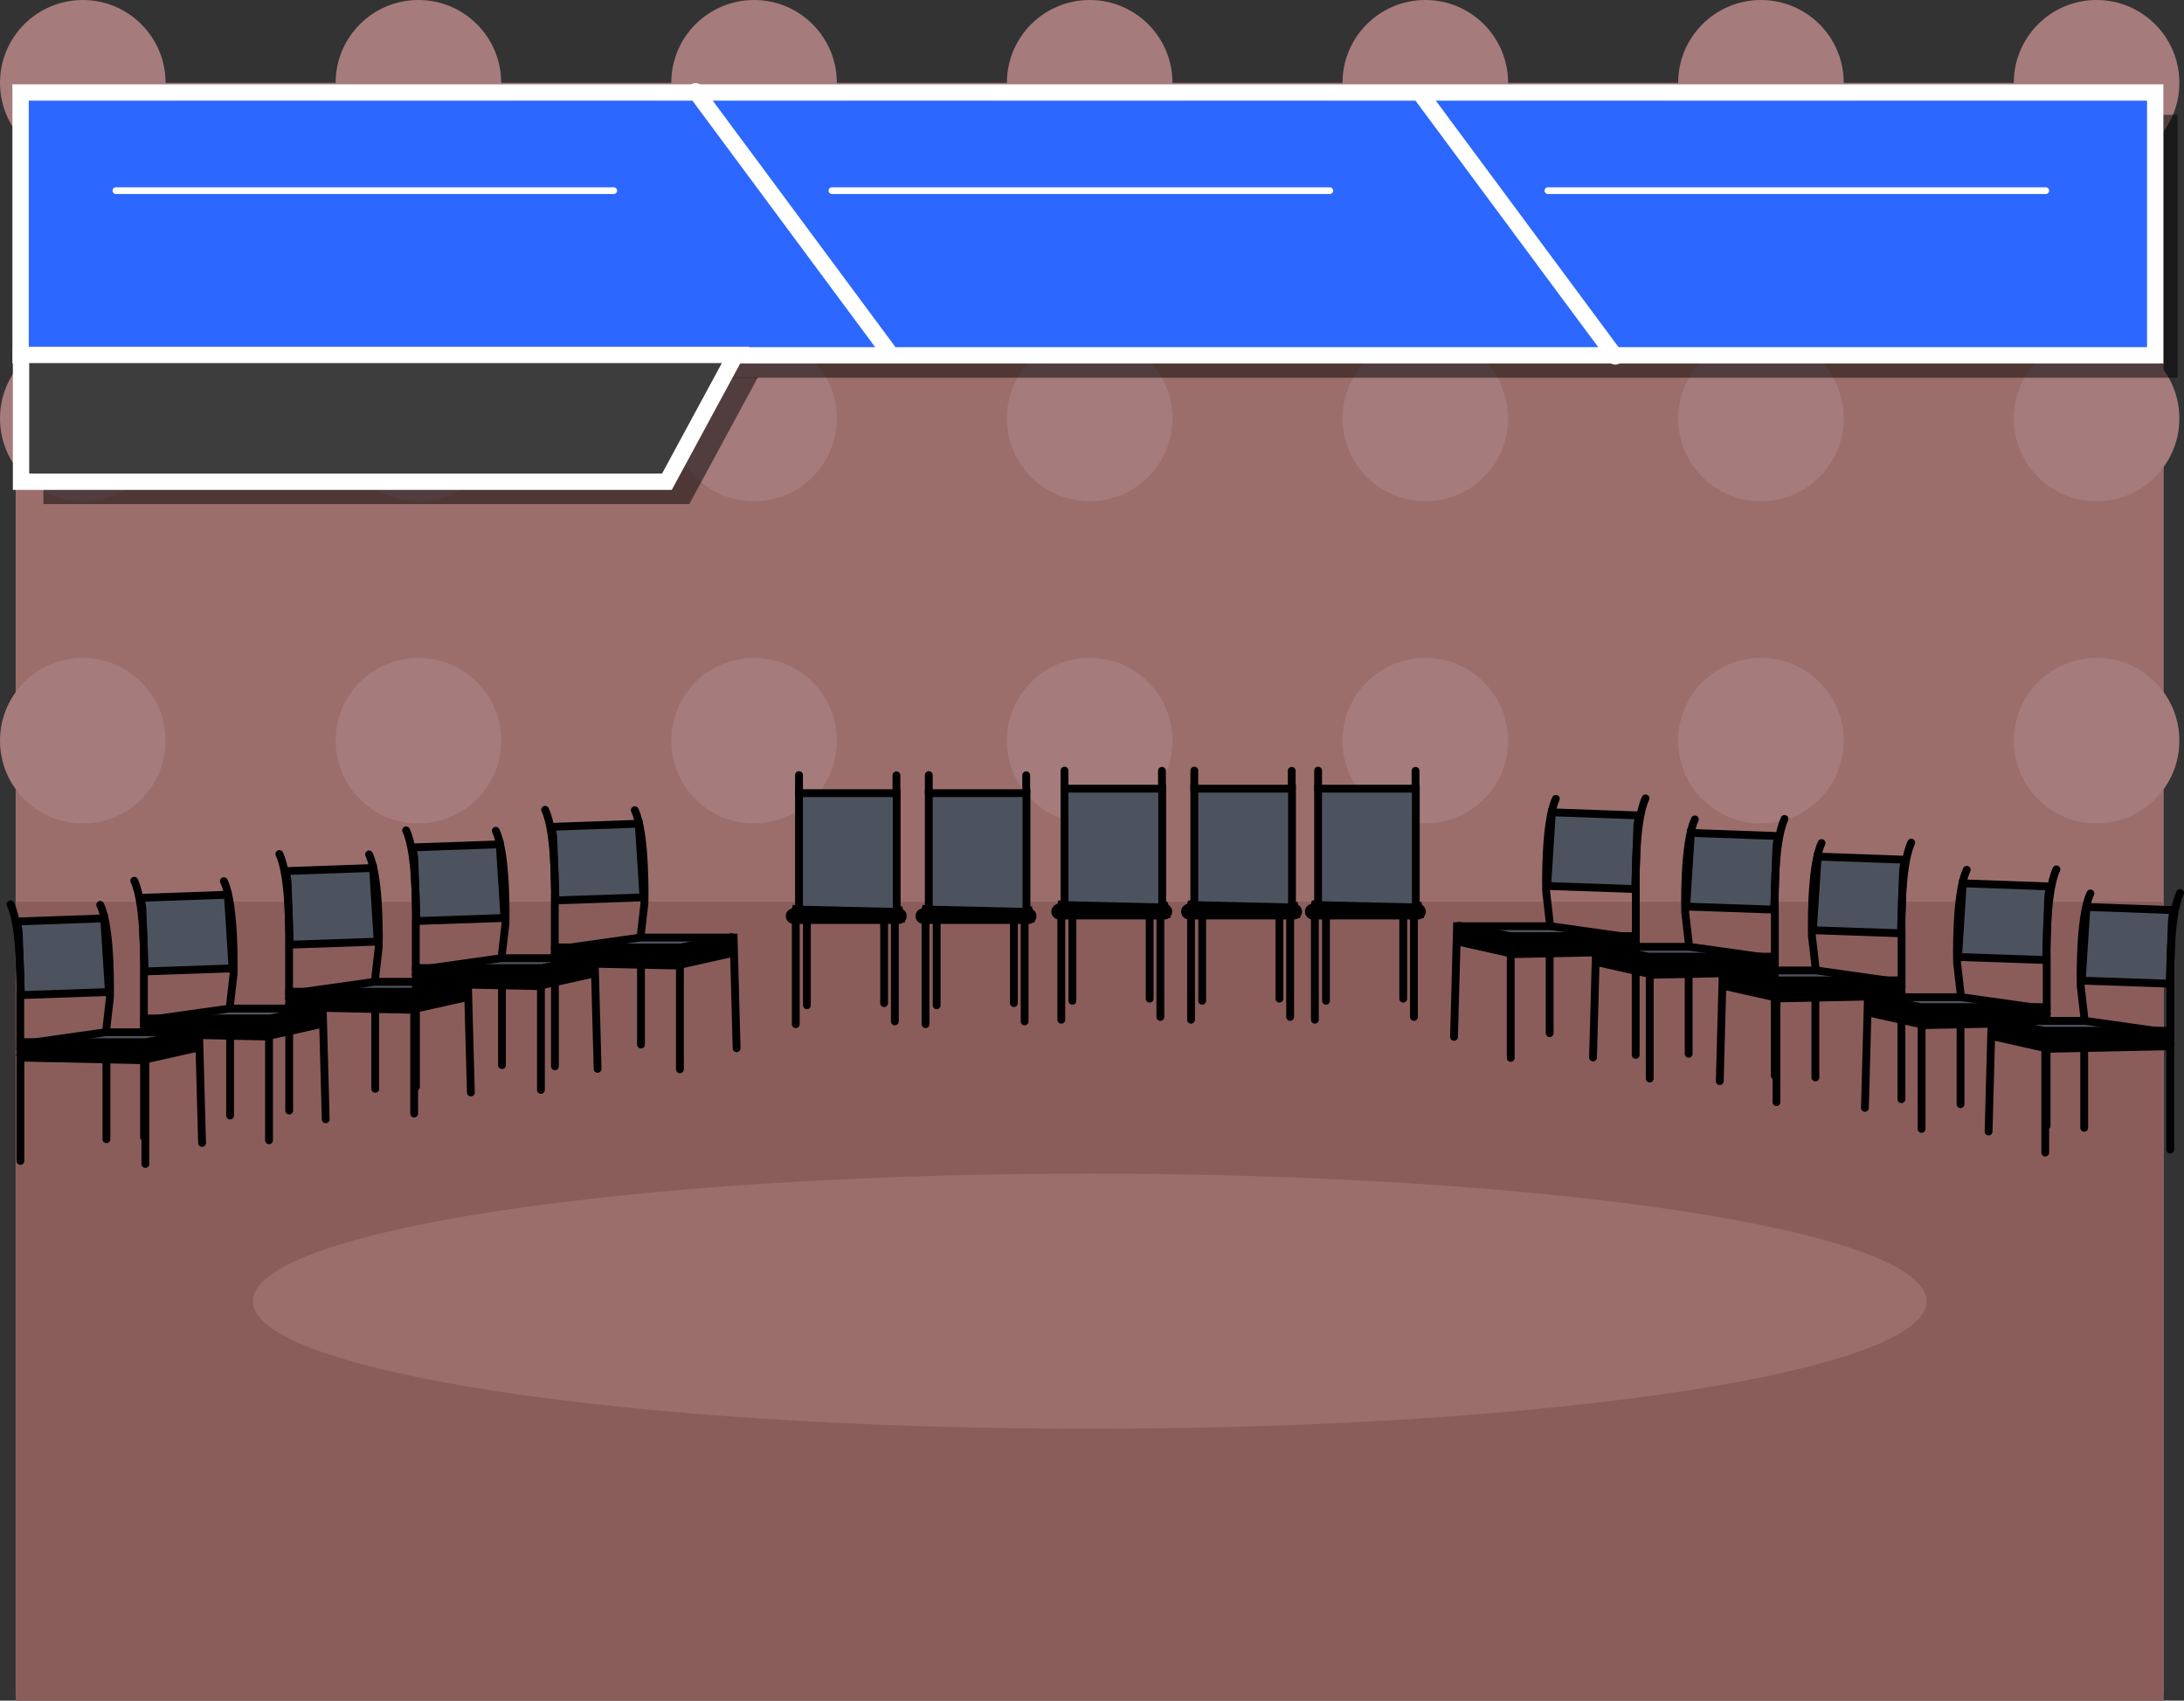 <svg version="1.1" xmlns="http://www.w3.org/2000/svg" xmlns:xlink="http://www.w3.org/1999/xlink" width="488.034" height="380" viewBox="0,0,488.034,380"><rect x="0" y="0" width="488.034" height="380" fill="#333333" stroke="none"/><g transform="translate(3.5,18.5)"><g stroke-miterlimit="10"><path d="M0,360v-360h480v360z" fill="#9c6e6b" stroke="none" stroke-width="0" stroke-linecap="butt"></path><path d="M0,361.5v-178.5h480v178.5z" fill="#8b5d5a" stroke="none" stroke-width="0" stroke-linecap="butt"></path><path d="M221.5,147c0,-10.217 8.283,-18.5 18.5,-18.5c10.217,0 18.5,8.283 18.5,18.5c0,10.217 -8.283,18.5 -18.5,18.5c-10.217,0 -18.5,-8.283 -18.5,-18.5z" fill="#a57b7c" stroke="none" stroke-width="0" stroke-linecap="butt"></path><path d="M296.5,147c0,-10.217 8.283,-18.5 18.5,-18.5c10.217,0 18.5,8.283 18.5,18.5c0,10.217 -8.283,18.5 -18.5,18.5c-10.217,0 -18.5,-8.283 -18.5,-18.5z" fill="#a57b7c" stroke="none" stroke-width="0" stroke-linecap="butt"></path><path d="M146.5,147c0,-10.217 8.283,-18.5 18.5,-18.5c10.217,0 18.5,8.283 18.5,18.5c0,10.217 -8.283,18.5 -18.5,18.5c-10.217,0 -18.5,-8.283 -18.5,-18.5z" fill="#a57b7c" stroke="none" stroke-width="0" stroke-linecap="butt"></path><path d="M371.5,147c0,-10.217 8.283,-18.5 18.5,-18.5c10.217,0 18.5,8.283 18.5,18.5c0,10.217 -8.283,18.5 -18.5,18.5c-10.217,0 -18.5,-8.283 -18.5,-18.5z" fill="#a57b7c" stroke="none" stroke-width="0" stroke-linecap="butt"></path><path d="M446.5,147c0,-10.217 8.283,-18.5 18.5,-18.5c10.217,0 18.5,8.283 18.5,18.5c0,10.217 -8.283,18.5 -18.5,18.5c-10.217,0 -18.5,-8.283 -18.5,-18.5z" fill="#a57b7c" stroke="none" stroke-width="0" stroke-linecap="butt"></path><path d="M71.5,147c0,-10.217 8.283,-18.5 18.5,-18.5c10.217,0 18.5,8.283 18.5,18.5c0,10.217 -8.283,18.5 -18.5,18.5c-10.217,0 -18.5,-8.283 -18.5,-18.5z" fill="#a57b7c" stroke="none" stroke-width="0" stroke-linecap="butt"></path><path d="M-3.5,147c0,-10.217 8.283,-18.5 18.5,-18.5c10.217,0 18.5,8.283 18.5,18.5c0,10.217 -8.283,18.5 -18.5,18.5c-10.217,0 -18.5,-8.283 -18.5,-18.5z" fill="#a57b7c" stroke="none" stroke-width="0" stroke-linecap="butt"></path><path d="M221.5,75c0,-10.217 8.283,-18.5 18.5,-18.5c10.217,0 18.5,8.283 18.5,18.5c0,10.217 -8.283,18.5 -18.5,18.5c-10.217,0 -18.5,-8.283 -18.5,-18.5z" fill="#a57b7c" stroke="none" stroke-width="0" stroke-linecap="butt"></path><path d="M296.5,75c0,-10.217 8.283,-18.5 18.5,-18.5c10.217,0 18.5,8.283 18.5,18.5c0,10.217 -8.283,18.5 -18.5,18.5c-10.217,0 -18.5,-8.283 -18.5,-18.5z" fill="#a57b7c" stroke="none" stroke-width="0" stroke-linecap="butt"></path><path d="M146.5,75c0,-10.217 8.283,-18.5 18.5,-18.5c10.217,0 18.5,8.283 18.5,18.5c0,10.217 -8.283,18.5 -18.5,18.5c-10.217,0 -18.5,-8.283 -18.5,-18.5z" fill="#a57b7c" stroke="none" stroke-width="0" stroke-linecap="butt"></path><path d="M371.5,75c0,-10.217 8.283,-18.5 18.5,-18.5c10.217,0 18.5,8.283 18.5,18.5c0,10.217 -8.283,18.5 -18.5,18.5c-10.217,0 -18.5,-8.283 -18.5,-18.5z" fill="#a57b7c" stroke="none" stroke-width="0" stroke-linecap="butt"></path><path d="M446.5,75c0,-10.217 8.283,-18.5 18.5,-18.5c10.217,0 18.5,8.283 18.5,18.5c0,10.217 -8.283,18.5 -18.5,18.5c-10.217,0 -18.5,-8.283 -18.5,-18.5z" fill="#a57b7c" stroke="none" stroke-width="0" stroke-linecap="butt"></path><path d="M71.5,75c0,-10.217 8.283,-18.5 18.5,-18.5c10.217,0 18.5,8.283 18.5,18.5c0,10.217 -8.283,18.5 -18.5,18.5c-10.217,0 -18.5,-8.283 -18.5,-18.5z" fill="#a57b7c" stroke="none" stroke-width="0" stroke-linecap="butt"></path><path d="M-3.5,75c0,-10.217 8.283,-18.5 18.5,-18.5c10.217,0 18.5,8.283 18.5,18.5c0,10.217 -8.283,18.5 -18.5,18.5c-10.217,0 -18.5,-8.283 -18.5,-18.5z" fill="#a57b7c" stroke="none" stroke-width="0" stroke-linecap="butt"></path><path d="M221.5,0c0,-10.217 8.283,-18.5 18.5,-18.5c10.217,0 18.5,8.283 18.5,18.5c0,10.217 -8.283,18.5 -18.5,18.5c-10.217,0 -18.5,-8.283 -18.5,-18.5z" fill="#a57b7c" stroke="none" stroke-width="0" stroke-linecap="butt"></path><path d="M296.5,0c0,-10.217 8.283,-18.5 18.5,-18.5c10.217,0 18.5,8.283 18.5,18.5c0,10.217 -8.283,18.5 -18.5,18.5c-10.217,0 -18.5,-8.283 -18.5,-18.5z" fill="#a57b7c" stroke="none" stroke-width="0" stroke-linecap="butt"></path><path d="M146.5,0c0,-10.217 8.283,-18.5 18.5,-18.5c10.217,0 18.5,8.283 18.5,18.5c0,10.217 -8.283,18.5 -18.5,18.5c-10.217,0 -18.5,-8.283 -18.5,-18.5z" fill="#a57b7c" stroke="none" stroke-width="0" stroke-linecap="butt"></path><path d="M371.5,0c0,-10.217 8.283,-18.5 18.5,-18.5c10.217,0 18.5,8.283 18.5,18.5c0,10.217 -8.283,18.5 -18.5,18.5c-10.217,0 -18.5,-8.283 -18.5,-18.5z" fill="#a57b7c" stroke="none" stroke-width="0" stroke-linecap="butt"></path><path d="M446.5,0c0,-10.217 8.283,-18.5 18.5,-18.5c10.217,0 18.5,8.283 18.5,18.5c0,10.217 -8.283,18.5 -18.5,18.5c-10.217,0 -18.5,-8.283 -18.5,-18.5z" fill="#a57b7c" stroke="none" stroke-width="0" stroke-linecap="butt"></path><path d="M71.5,0c0,-10.217 8.283,-18.5 18.5,-18.5c10.217,0 18.5,8.283 18.5,18.5c0,10.217 -8.283,18.5 -18.5,18.5c-10.217,0 -18.5,-8.283 -18.5,-18.5z" fill="#a57b7c" stroke="none" stroke-width="0" stroke-linecap="butt"></path><path d="M-3.5,0c0,-10.217 8.283,-18.5 18.5,-18.5c10.217,0 18.5,8.283 18.5,18.5c0,10.217 -8.283,18.5 -18.5,18.5c-10.217,0 -18.5,-8.283 -18.5,-18.5z" fill="#a57b7c" stroke="none" stroke-width="0" stroke-linecap="butt"></path><g><g stroke-width="1.75"><path d="M46.53,178.396c2.58,5.39 2.165,20.729 2.165,20.729l-0.778,6.782v24.856" fill="none" stroke="#000000" stroke-linecap="round"></path><path d="M28.811,198.562c0,0 -0.384,-11.008 -0.481,-13.812c-0.043,-1.227 -0.476,-2.633 -0.476,-2.633l19.562,-0.699l1.053,16.458z" fill="#4d535e" stroke="#000000" stroke-linecap="butt"></path><path d="M60.009,207.923l-16.507,0.384" fill="none" stroke="#4d535e" stroke-linecap="round"></path><path d="M56.617,236.294v-26.552" fill="none" stroke="#000000" stroke-linecap="round"></path><path d="M68.167,206.772l-11.324,2.303h-28.185v-10.045c0,0 0.415,-15.34 -2.165,-20.729" fill="none" stroke="#000000" stroke-linecap="round"></path><path d="M28.69,235.622v-26.072l19.035,-2.687h20.888l0.672,24.728" fill="none" stroke="#000000" stroke-linecap="round"></path><path d="M68.071,207.827l-11.996,2.399l-27.159,-0.384" fill="none" stroke="#000000" stroke-linecap="round"></path><path d="M28.628,210.514l27.543,0.576l12.284,-1.919l-11.804,2.591l-27.735,-0.672" fill="none" stroke="#000000" stroke-linecap="round"></path><path d="M68.455,209.651l-12.284,2.687l-27.543,-0.384" fill="none" stroke="#000000" stroke-linecap="round"></path><path d="M67.879,210.418l-11.996,2.687l-27.063,-0.576" fill="none" stroke="#000000" stroke-linecap="round"></path></g><g stroke-width="1.75"><path d="M18.897,183.684c2.58,5.39 2.165,20.729 2.165,20.729l-0.778,6.782v24.856" fill="none" stroke="#000000" stroke-linecap="round"></path><path d="M1.178,203.85c0,0 -0.384,-11.008 -0.481,-13.812c-0.043,-1.227 -0.476,-2.633 -0.476,-2.633l19.562,-0.699l1.053,16.458z" fill="#4d535e" stroke="#000000" stroke-linecap="butt"></path><path d="M32.376,213.211l-16.507,0.384" fill="none" stroke="#4d535e" stroke-linecap="round"></path><path d="M28.984,215.03v26.552" fill="none" stroke="#000000" stroke-linecap="round"></path><path d="M40.533,212.06l-11.324,2.303h-28.185v-10.045c0,0 0.415,-15.34 -2.165,-20.729" fill="none" stroke="#000000" stroke-linecap="round"></path><path d="M1.057,240.91v-26.072l19.035,-2.687h20.888l0.672,24.728" fill="none" stroke="#000000" stroke-linecap="round"></path><path d="M40.437,213.115l-11.996,2.399l-27.159,-0.384" fill="none" stroke="#000000" stroke-linecap="round"></path><path d="M0.994,215.802l27.543,0.576l12.284,-1.919l-11.804,2.591l-27.735,-0.672" fill="none" stroke="#000000" stroke-linecap="round"></path><path d="M40.821,214.939l-12.284,2.687l-27.543,-0.384" fill="none" stroke="#000000" stroke-linecap="round"></path><path d="M40.245,215.706l-11.996,2.687l-27.063,-0.576" fill="none" stroke="#000000" stroke-linecap="round"></path></g><g stroke-width="1.75"><path d="M78.965,172.422c2.58,5.39 2.165,20.729 2.165,20.729l-0.778,6.782v24.856" fill="none" stroke="#000000" stroke-linecap="round"></path><path d="M61.246,192.588c0,0 -0.384,-11.008 -0.481,-13.812c-0.043,-1.227 -0.476,-2.633 -0.476,-2.633l19.562,-0.699l1.053,16.458z" fill="#4d535e" stroke="#000000" stroke-linecap="butt"></path><path d="M92.444,201.949l-16.507,0.384" fill="none" stroke="#4d535e" stroke-linecap="round"></path><path d="M89.052,230.32v-26.552" fill="none" stroke="#000000" stroke-linecap="round"></path><path d="M100.602,200.798l-11.324,2.303h-28.185v-10.045c0,0 0.415,-15.34 -2.165,-20.729" fill="none" stroke="#000000" stroke-linecap="round"></path><path d="M61.125,229.648v-26.072l19.035,-2.687h20.888l0.672,24.728" fill="none" stroke="#000000" stroke-linecap="round"></path><path d="M100.506,201.853l-11.996,2.399l-27.159,-0.384" fill="none" stroke="#000000" stroke-linecap="round"></path><path d="M61.062,204.541l27.543,0.576l12.284,-1.919l-11.804,2.591l-27.735,-0.672" fill="none" stroke="#000000" stroke-linecap="round"></path><path d="M100.889,203.677l-12.284,2.687l-27.543,-0.384" fill="none" stroke="#000000" stroke-linecap="round"></path><path d="M100.314,204.445l-11.996,2.687l-27.063,-0.576" fill="none" stroke="#000000" stroke-linecap="round"></path></g><g stroke-width="1.75"><path d="M107.285,167.134c2.58,5.39 2.165,20.729 2.165,20.729l-0.778,6.782v24.856" fill="none" stroke="#000000" stroke-linecap="round"></path><path d="M89.566,187.3c0,0 -0.384,-11.008 -0.481,-13.812c-0.043,-1.227 -0.476,-2.633 -0.476,-2.633l19.562,-0.699l1.053,16.458z" fill="#4d535e" stroke="#000000" stroke-linecap="butt"></path><path d="M120.764,196.661l-16.507,0.384" fill="none" stroke="#4d535e" stroke-linecap="round"></path><path d="M117.372,198.48v26.552" fill="none" stroke="#000000" stroke-linecap="round"></path><path d="M128.921,195.51l-11.324,2.303h-28.185v-10.045c0,0 0.415,-15.34 -2.165,-20.729" fill="none" stroke="#000000" stroke-linecap="round"></path><path d="M89.445,224.36v-26.072l19.035,-2.687h20.888l0.672,24.728" fill="none" stroke="#000000" stroke-linecap="round"></path><path d="M128.825,196.565l-11.996,2.399l-27.159,-0.384" fill="none" stroke="#000000" stroke-linecap="round"></path><path d="M89.382,199.253l27.543,0.576l12.284,-1.919l-11.804,2.591l-27.735,-0.672" fill="none" stroke="#000000" stroke-linecap="round"></path><path d="M129.209,198.389l-12.284,2.687l-27.543,-0.384" fill="none" stroke="#000000" stroke-linecap="round"></path><path d="M128.633,199.157l-11.996,2.687l-27.063,-0.576" fill="none" stroke="#000000" stroke-linecap="round"></path></g><g stroke-width="1.75"><path d="M138.347,162.532c2.58,5.39 2.165,20.729 2.165,20.729l-0.778,6.782v24.856" fill="none" stroke="#000000" stroke-linecap="round"></path><path d="M120.629,182.698c0,0 -0.384,-11.008 -0.481,-13.812c-0.043,-1.227 -0.476,-2.633 -0.476,-2.633l19.562,-0.699l1.053,16.458z" fill="#4d535e" stroke="#000000" stroke-linecap="butt"></path><path d="M135.32,192.443l16.507,-0.384" fill="none" stroke="#4d535e" stroke-linecap="round"></path><path d="M148.435,220.43v-26.552" fill="none" stroke="#000000" stroke-linecap="round"></path><path d="M159.984,190.908l-11.324,2.303h-28.185v-10.045c0,0 0.415,-15.34 -2.165,-20.729" fill="none" stroke="#000000" stroke-linecap="round"></path><path d="M120.507,219.758v-26.072l19.035,-2.687h20.888l0.672,24.728" fill="none" stroke="#000000" stroke-linecap="round"></path><path d="M159.888,191.963l-11.996,2.399l-27.159,-0.384" fill="none" stroke="#000000" stroke-linecap="round"></path><path d="M120.445,194.65l27.543,0.576l12.284,-1.919l-11.804,2.591l-27.735,-0.672" fill="none" stroke="#000000" stroke-linecap="round"></path><path d="M160.272,193.787l-12.284,2.687l-27.543,-0.384" fill="none" stroke="#000000" stroke-linecap="round"></path><path d="M159.696,194.554l-11.996,2.687l-27.063,-0.576" fill="none" stroke="#000000" stroke-linecap="round"></path></g><g stroke-width="1.75"><path d="M434.6,228.219v-24.856l-0.778,-6.782c0,0 -0.415,-15.34 2.165,-20.729" fill="none" stroke="#000000" stroke-linecap="round"></path><path d="M434.048,195.332l1.053,-16.458l19.562,0.699c0,0 -0.433,1.406 -0.476,2.633c-0.098,2.803 -0.481,13.812 -0.481,13.812z" fill="#4d535e" stroke="#000000" stroke-linecap="butt"></path><path d="M422.508,205.379l16.507,0.384" fill="none" stroke="#4d535e" stroke-linecap="round"></path><path d="M425.9,207.198v26.552" fill="none" stroke="#000000" stroke-linecap="round"></path><path d="M456.025,175.756c-2.58,5.39 -2.165,20.729 -2.165,20.729v10.045h-28.185l-11.324,-2.303" fill="none" stroke="#000000" stroke-linecap="round"></path><path d="M413.232,229.047l0.672,-24.728h20.888l19.035,2.687v26.072" fill="none" stroke="#000000" stroke-linecap="round"></path><path d="M453.602,207.298l-27.159,0.384l-11.996,-2.399" fill="none" stroke="#000000" stroke-linecap="round"></path><path d="M453.602,208.546l-27.735,0.672l-11.804,-2.591l12.284,1.919l27.543,-0.576" fill="none" stroke="#000000" stroke-linecap="round"></path><path d="M453.89,209.409l-27.543,0.384l-12.284,-2.687" fill="none" stroke="#000000" stroke-linecap="round"></path><path d="M453.698,209.985l-27.063,0.576l-11.996,-2.687" fill="none" stroke="#000000" stroke-linecap="round"></path></g><g stroke-width="1.75"><path d="M462.234,233.507v-24.856l-0.778,-6.782c0,0 -0.415,-15.34 2.165,-20.729" fill="none" stroke="#000000" stroke-linecap="round"></path><path d="M461.681,200.62l1.053,-16.458l19.562,0.699c0,0 -0.433,1.406 -0.476,2.633c-0.098,2.803 -0.481,13.812 -0.481,13.812z" fill="#4d535e" stroke="#000000" stroke-linecap="butt"></path><path d="M466.648,211.051l-16.507,-0.384" fill="none" stroke="#4d535e" stroke-linecap="round"></path><path d="M453.533,239.037v-26.552" fill="none" stroke="#000000" stroke-linecap="round"></path><path d="M483.659,181.044c-2.58,5.39 -2.165,20.729 -2.165,20.729v10.045h-28.185l-11.324,-2.303" fill="none" stroke="#000000" stroke-linecap="round"></path><path d="M440.865,234.335l0.672,-24.728h20.888l19.035,2.687v26.072" fill="none" stroke="#000000" stroke-linecap="round"></path><path d="M481.235,212.586l-27.159,0.384l-11.996,-2.399" fill="none" stroke="#000000" stroke-linecap="round"></path><path d="M481.235,213.834l-27.735,0.672l-11.804,-2.591l12.284,1.919l27.543,-0.576" fill="none" stroke="#000000" stroke-linecap="round"></path><path d="M481.523,214.697l-27.543,0.384l-12.284,-2.687" fill="none" stroke="#000000" stroke-linecap="round"></path><path d="M481.331,215.273l-27.063,0.576l-11.996,-2.687" fill="none" stroke="#000000" stroke-linecap="round"></path></g><g stroke-width="1.75"><path d="M402.165,222.246v-24.856l-0.778,-6.782c0,0 -0.415,-15.34 2.165,-20.729" fill="none" stroke="#000000" stroke-linecap="round"></path><path d="M401.613,189.358l1.053,-16.458l19.562,0.699c0,0 -0.433,1.406 -0.476,2.633c-0.098,2.803 -0.481,13.812 -0.481,13.812z" fill="#4d535e" stroke="#000000" stroke-linecap="butt"></path><path d="M406.58,199.789l-16.507,-0.384" fill="none" stroke="#4d535e" stroke-linecap="round"></path><path d="M393.465,227.775v-26.552" fill="none" stroke="#000000" stroke-linecap="round"></path><path d="M423.591,169.782c-2.58,5.39 -2.165,20.729 -2.165,20.729v10.045h-28.185l-11.324,-2.303" fill="none" stroke="#000000" stroke-linecap="round"></path><path d="M380.797,223.073l0.672,-24.728h20.888l19.035,2.687v26.072" fill="none" stroke="#000000" stroke-linecap="round"></path><path d="M421.167,201.324l-27.159,0.384l-11.996,-2.399" fill="none" stroke="#000000" stroke-linecap="round"></path><path d="M421.167,202.572l-27.735,0.672l-11.804,-2.591l12.284,1.919l27.543,-0.576" fill="none" stroke="#000000" stroke-linecap="round"></path><path d="M421.455,203.436l-27.543,0.384l-12.284,-2.687" fill="none" stroke="#000000" stroke-linecap="round"></path><path d="M421.263,204.011l-27.063,0.576l-11.996,-2.687" fill="none" stroke="#000000" stroke-linecap="round"></path></g><g stroke-width="1.75"><path d="M373.846,216.958v-24.856l-0.778,-6.782c0,0 -0.415,-15.34 2.165,-20.729" fill="none" stroke="#000000" stroke-linecap="round"></path><path d="M373.294,184.07l1.053,-16.458l19.562,0.699c0,0 -0.433,1.406 -0.476,2.633c-0.098,2.803 -0.481,13.812 -0.481,13.812z" fill="#4d535e" stroke="#000000" stroke-linecap="butt"></path><path d="M378.26,194.501l-16.507,-0.384" fill="none" stroke="#4d535e" stroke-linecap="round"></path><path d="M365.146,195.936v26.552" fill="none" stroke="#000000" stroke-linecap="round"></path><path d="M395.271,164.494c-2.58,5.39 -2.165,20.729 -2.165,20.729v10.045h-28.185l-11.324,-2.303" fill="none" stroke="#000000" stroke-linecap="round"></path><path d="M352.478,217.785l0.672,-24.728h20.888l19.035,2.687v26.072" fill="none" stroke="#000000" stroke-linecap="round"></path><path d="M392.848,196.036l-27.159,0.384l-11.996,-2.399" fill="none" stroke="#000000" stroke-linecap="round"></path><path d="M392.848,197.284l-27.735,0.672l-11.804,-2.591l12.284,1.919l27.543,-0.576" fill="none" stroke="#000000" stroke-linecap="round"></path><path d="M393.136,198.148l-27.543,0.384l-12.284,-2.687" fill="none" stroke="#000000" stroke-linecap="round"></path><path d="M392.944,198.723l-27.063,0.576l-11.996,-2.687" fill="none" stroke="#000000" stroke-linecap="round"></path></g><g stroke-width="1.75"><path d="M342.783,212.355v-24.856l-0.778,-6.782c0,0 -0.415,-15.34 2.165,-20.729" fill="none" stroke="#000000" stroke-linecap="round"></path><path d="M342.231,179.468l1.053,-16.458l19.562,0.699c0,0 -0.433,1.406 -0.476,2.633c-0.098,2.803 -0.481,13.812 -0.481,13.812z" fill="#4d535e" stroke="#000000" stroke-linecap="butt"></path><path d="M347.197,189.899l-16.507,-0.384" fill="none" stroke="#4d535e" stroke-linecap="round"></path><path d="M334.083,191.334v26.552" fill="none" stroke="#000000" stroke-linecap="round"></path><path d="M364.208,159.892c-2.58,5.39 -2.165,20.729 -2.165,20.729v10.045h-28.185l-11.324,-2.303" fill="none" stroke="#000000" stroke-linecap="round"></path><path d="M321.415,213.183l0.672,-24.728h20.888l19.035,2.687v26.072" fill="none" stroke="#000000" stroke-linecap="round"></path><path d="M361.785,191.434l-27.159,0.384l-11.996,-2.399" fill="none" stroke="#000000" stroke-linecap="round"></path><path d="M361.785,192.682l-27.735,0.672l-11.804,-2.591l12.284,1.919l27.543,-0.576" fill="none" stroke="#000000" stroke-linecap="round"></path><path d="M362.073,193.545l-27.543,0.384l-12.284,-2.687" fill="none" stroke="#000000" stroke-linecap="round"></path><path d="M361.881,194.121l-27.063,0.576l-11.996,-2.687" fill="none" stroke="#000000" stroke-linecap="round"></path></g><g stroke="#000000" stroke-linecap="round"><path d="M173.803,186.451l0.517,-1.862l23.071,0.31l0.31,1.862z" fill="none" stroke-width="1.75"></path><path d="M174.32,210.349v-24.623h22.14v24.002" fill="none" stroke-width="1.75"></path><path d="M175.044,183.866v-25.142h21.83v25.658" fill="#4d535e" stroke-width="1.75"></path><path d="M175.044,158.931v-4.242" fill="none" stroke-width="1.75"></path><path d="M196.816,158.976v-4.242" fill="none" stroke-width="1.75"></path><path d="M197.356,186.194h-23.508" fill="none" stroke-width="3.5"></path><path d="M176.805,206.13v-19.197h17.261v18.713" fill="none" stroke-width="1.75"></path></g><g stroke="#000000" stroke-linecap="round"><path d="M202.803,186.451l0.517,-1.862l23.071,0.31l0.31,1.862z" fill="none" stroke-width="1.75"></path><path d="M203.32,210.349v-24.623h22.14v24.002" fill="none" stroke-width="1.75"></path><path d="M204.044,183.866v-25.142h21.83v25.658" fill="#4d535e" stroke-width="1.75"></path><path d="M204.044,158.931v-4.242" fill="none" stroke-width="1.75"></path><path d="M225.816,158.976v-4.242" fill="none" stroke-width="1.75"></path><path d="M226.356,186.194h-23.508" fill="none" stroke-width="3.5"></path><path d="M205.805,206.13v-19.197h17.261v18.713" fill="none" stroke-width="1.75"></path></g><g stroke="#000000" stroke-linecap="round"><path d="M233.136,185.451l0.517,-1.862l23.071,0.31l0.31,1.862z" fill="none" stroke-width="1.75"></path><path d="M233.653,209.349v-24.623h22.14v24.002" fill="none" stroke-width="1.75"></path><path d="M234.378,182.866v-25.142h21.83v25.658" fill="#4d535e" stroke-width="1.75"></path><path d="M234.378,153.689v4.242" fill="none" stroke-width="1.75"></path><path d="M256.149,157.976v-4.242" fill="none" stroke-width="1.75"></path><path d="M233.182,185.194h23.508" fill="none" stroke-width="3.5"></path><path d="M236.138,205.13v-19.197h17.261v18.713" fill="none" stroke-width="1.75"></path></g><g stroke="#000000" stroke-linecap="round"><path d="M262.136,185.451l0.517,-1.862l23.071,0.31l0.31,1.862z" fill="none" stroke-width="1.75"></path><path d="M262.653,209.349v-24.623h22.14v24.002" fill="none" stroke-width="1.75"></path><path d="M263.378,182.866v-25.142h21.83v25.658" fill="#4d535e" stroke-width="1.75"></path><path d="M263.378,157.931v-4.242" fill="none" stroke-width="1.75"></path><path d="M285.149,157.976v-4.242" fill="none" stroke-width="1.75"></path><path d="M285.69,185.194h-23.508" fill="none" stroke-width="3.5"></path><path d="M265.138,205.13v-19.197h17.261v18.713" fill="none" stroke-width="1.75"></path></g><g stroke="#000000" stroke-linecap="round"><path d="M289.803,185.451l0.517,-1.862l23.071,0.31l0.31,1.862z" fill="none" stroke-width="1.75"></path><path d="M290.32,209.349v-24.623h22.14v24.002" fill="none" stroke-width="1.75"></path><path d="M291.044,182.866v-25.142h21.83v25.658" fill="#4d535e" stroke-width="1.75"></path><path d="M291.044,153.689v4.242" fill="none" stroke-width="1.75"></path><path d="M312.816,153.734v4.242" fill="none" stroke-width="1.75"></path><path d="M289.849,185.194h23.508" fill="none" stroke-width="3.5"></path><path d="M292.805,205.13v-19.197h17.261v18.713" fill="none" stroke-width="1.75"></path></g></g><path d="M427,272.25c0,15.74 -83.723,28.5 -187,28.5c-103.277,0 -187,-12.76 -187,-28.5c0,-15.74 83.723,-28.5 187,-28.5c103.277,0 187,12.76 187,28.5z" fill="#9c6e6b" stroke="none" stroke-width="0" stroke-linecap="butt"></path><path d="M6.1,65.9v-58.735h477v58.735z" fill-opacity="0.502" fill="#000000" stroke="none" stroke-width="0" stroke-linecap="butt"></path><path d="M1.1,60.9v-58.735h477v58.735z" fill="#2c67ff" stroke="#ffffff" stroke-width="3.65" stroke-linecap="butt"></path><path d="M194.95,59.9l-43,-58" fill="none" stroke="#ffffff" stroke-width="3.65" stroke-linecap="round"></path><path d="M357.45,61.15l-43,-58" fill="none" stroke="#ffffff" stroke-width="3.65" stroke-linecap="round"></path><path d="M133.65,24.1h-111.25" fill="none" stroke="#ffffff" stroke-width="1.5" stroke-linecap="round"></path><path d="M293.65,24.1h-111.25" fill="none" stroke="#ffffff" stroke-width="1.5" stroke-linecap="round"></path><path d="M453.65,24.1h-111.25" fill="none" stroke="#ffffff" stroke-width="1.5" stroke-linecap="round"></path><path d="M6.2,94.133v-28.333h159.667l-15.333,28.333z" fill-opacity="0.502" fill="#000000" stroke="none" stroke-width="0" stroke-linecap="butt"></path><path d="M1.2,89.133v-28.333h159.667l-15.333,28.333z" fill="#3d3d3d" stroke="#ffffff" stroke-width="3.65" stroke-linecap="butt"></path></g></g></svg>